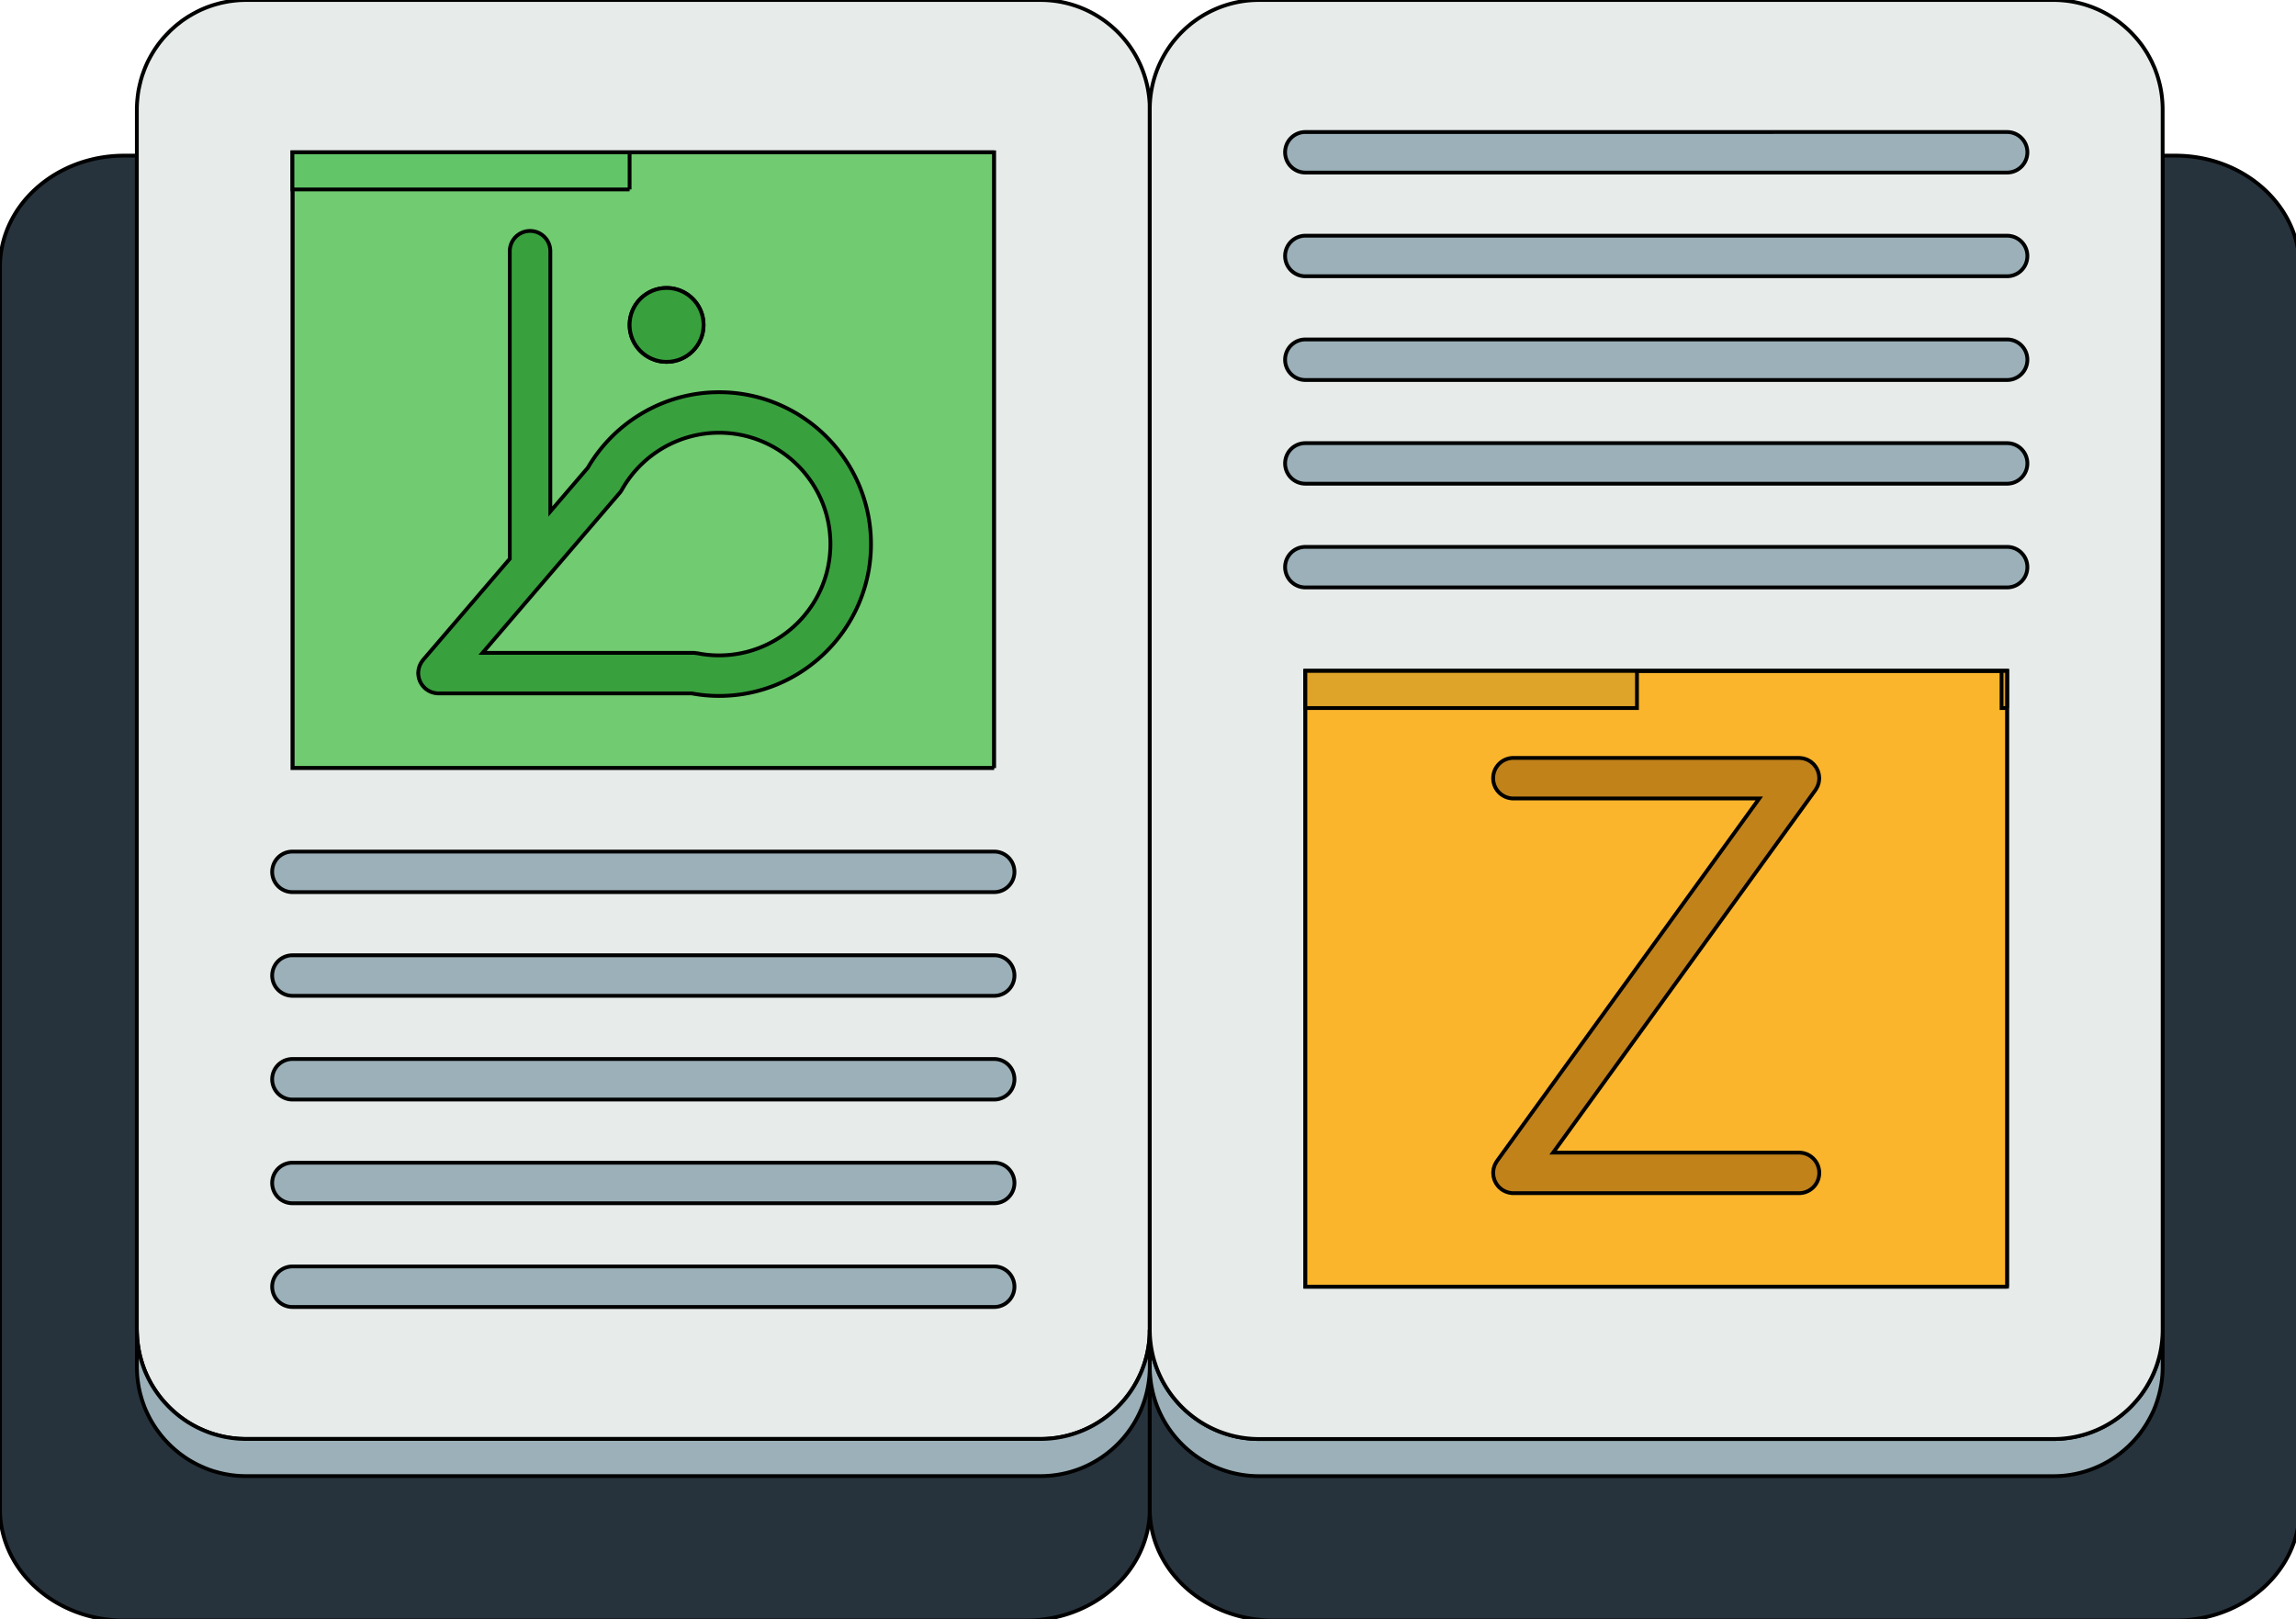<svg xmlns="http://www.w3.org/2000/svg" viewBox="0 0 604 426"><path d="M36 40.947V349.8c0 .507.027.973.053 1.467.041 1.014.146 2.014.307 3 .067.454.133.92.24 1.347.093.48.187.92.32 1.386.24.92.52 1.827.841 2.707.306.893.68 1.733 1.093 2.573v.014c.399.827.84 1.653 1.333 2.439a28.1 28.1 0 0 0 2.067 2.961c.214.28.44.546.68.813.24.293.494.587.773.867a27.428 27.428 0 0 0 3.159 2.933c.214.187.427.36.654.507.173.147.346.267.52.386.227.161.44.32.667.467.32.227.653.44.986.64l.307.187c.146.094.306.173.454.267.146.08.293.173.44.239.267.161.547.294.814.44l.227.12.293.133c.867.427 1.773.8 2.68 1.146.427.16.854.307 1.307.44.266.08.533.16.8.227.186.054.387.12.586.16l.307.08.2.04c.294.08.586.146.88.2.133.04.253.053.387.08l.254.04.253.04c.267.053.52.093.786.133l.28.04c.121.013.253.04.374.04.28.039.546.067.827.093.333.027.667.067 1 .079h.16c.493.028.986.041 1.48.041h208.919c15.892-.012 28.759-12.878 28.759-28.759v47.253c0 16.161-14.627 29.281-32.654 29.281H32.667C14.64 426.347 0 413.253 0 397.066V70.227c0-16.16 14.64-29.28 32.667-29.28H36" fill="#27333c" stroke="#00000000"/><path d="m139.44 148.973 19.533-22.773v-.013c5.947-10.533 17.227-17.667 30.187-17.667 19.133 0 34.627 15.507 34.627 34.627 0 19.12-15.493 34.613-34.627 34.613a34.06 34.06 0 0 1-6.747-.667h-67.066l24.093-28.12" fill="#71cb70" stroke="#00000000"/><path d="M189.16 177.76a34.06 34.06 0 0 1-6.747-.667h-67.066l24.093-28.12 19.533-22.773v-.013a34.561 34.561 0 0 1 6.653-8.413 34.408 34.408 0 0 1 23.533-9.253c19.133 0 34.627 15.507 34.627 34.627 0 19.12-15.493 34.613-34.627 34.613m-13.8-102c5.36 0 9.72 4.347 9.72 9.72s-4.36 9.72-9.72 9.72c-5.373 0-9.733-4.347-9.733-9.72s4.36-9.72 9.733-9.72M76.933 40.067V202.08h184.6V40.067h-184.6" fill="#71cb70" stroke="#00000000"/><path d="M261.533 202.08V40.067h-184.6V202.08h184.6M36.053 27.28c.014-.427.054-.84.093-1.253.053-.56.12-1.107.201-1.64.067-.493.159-.973.266-1.44.094-.48.213-.947.333-1.413.041-.213.094-.413.16-.627l.027-.093c.066-.2.12-.4.187-.613.066-.267.159-.52.253-.773.053-.16.12-.307.173-.467l.041-.133c.32-.88.68-1.72 1.067-2.547.413-.827.853-1.64 1.333-2.427.241-.4.48-.787.747-1.173.44-.64.893-1.28 1.387-1.88.133-.16.266-.32.387-.48.186-.227.373-.44.573-.653.094-.12.2-.227.307-.333.214-.24.454-.48.68-.707.134-.147.28-.28.414-.427a5.96 5.96 0 0 1 .44-.413c.253-.227.493-.467.746-.68.147-.133.294-.253.427-.373.254-.213.507-.413.76-.6.533-.44 1.08-.84 1.654-1.213.28-.2.573-.387.88-.573.174-.12.347-.213.52-.307.32-.2.64-.387.973-.56a27.504 27.504 0 0 1 5.68-2.333c.159-.053.333-.093.493-.133.201-.067.401-.12.587-.16.228-.067.454-.12.68-.16l.254-.053c.186-.04.36-.08.547-.107.599-.133 1.2-.227 1.813-.293.294-.04.601-.08.893-.107h.014c.427-.04.84-.08 1.267-.093.48-.027.973-.04 1.467-.04h208.919c15.893 0 28.773 12.88 28.773 28.76l-.002.01v321.04c0 15.88-12.867 28.747-28.76 28.76H64.787c-.494 0-.987-.013-1.48-.041a16.097 16.097 0 0 1-1.16-.079c-.146-.027-.293-.04-.44-.054-.133-.013-.253-.013-.387-.039-.213-.014-.44-.054-.654-.08-.266-.04-.52-.08-.786-.133l-.253-.04c-.214-.027-.428-.08-.64-.12-.294-.054-.586-.12-.88-.2-.173-.027-.346-.08-.507-.12-.199-.053-.401-.106-.586-.16a16.777 16.777 0 0 1-.8-.227c-.44-.133-.88-.28-1.307-.44a31.735 31.735 0 0 1-2.68-1.146 9.932 9.932 0 0 1-.52-.254c-.267-.146-.547-.28-.814-.44-.307-.16-.6-.333-.893-.506l-.307-.187c-.333-.2-.667-.413-.986-.64-.227-.146-.44-.306-.667-.467a12.67 12.67 0 0 1-.52-.386 5.686 5.686 0 0 1-.654-.507c-.213-.173-.426-.333-.626-.52a28.705 28.705 0 0 1-3.306-3.281c-.227-.267-.454-.533-.68-.813a27.996 27.996 0 0 1-2.067-2.961c-.48-.786-.92-1.6-1.333-2.439v-.014a27.098 27.098 0 0 1-1.093-2.573c-.32-.88-.601-1.786-.841-2.707-.12-.452-.227-.919-.32-1.386a23.326 23.326 0 0 1-.24-1.347 25.027 25.027 0 0 1-.307-3c-.027-.493-.053-.96-.053-1.467V28.759c0-.493.014-.987.053-1.48" fill="#e7eceb" stroke="#00000000"/><path d="M572.267 40.947c18.027 0 32.667 13.12 32.667 29.28l-.001 326.839c0 16.187-14.64 29.281-32.666 29.281H335.121c-18.028 0-32.654-13.12-32.654-29.281v-47.253c0 15.893 12.893 28.773 28.773 28.773h208.919a28.613 28.613 0 0 0 19.775-7.88 30.38 30.38 0 0 0 3.267-3.667 38.475 38.475 0 0 0 1.547-2.293v-.014c.48-.786.92-1.613 1.333-2.439.413-.827.787-1.68 1.093-2.573.293-.773.52-1.56.747-2.36.667-2.414 1-4.947 1-7.547V40.946h3.346" fill="#27333c" stroke="#00000000"/><path d="M302.467 349.813v9.774c0 15.879-12.867 28.746-28.76 28.76H64.787c-.494 0-.987-.014-1.48-.04h-.16c-.333-.013-.667-.053-1-.08-.28-.028-.546-.054-.826-.094-.121 0-.253-.027-.374-.039l-.28-.041c-.266-.04-.52-.08-.786-.133l-.253-.04-.254-.04c-.133-.027-.253-.04-.387-.08-.294-.054-.586-.12-.88-.2l-.2-.04-.307-.08c-.199-.04-.401-.107-.586-.16a18.04 18.04 0 0 1-.8-.227c-.453-.133-.88-.28-1.307-.44a31.743 31.743 0 0 1-2.68-1.147l-.293-.133-.227-.12c-.267-.147-.547-.28-.814-.44-.146-.067-.293-.16-.44-.239-.147-.095-.307-.174-.453-.268l-.307-.186c-.333-.2-.667-.414-.986-.64-.227-.146-.44-.307-.667-.467a6.513 6.513 0 0 1-.52-.386 5.686 5.686 0 0 1-.654-.507 27.598 27.598 0 0 1-3.159-2.932c-.28-.282-.534-.575-.773-.868-.24-.267-.467-.533-.68-.814a28.087 28.087 0 0 1-2.067-2.96 25.464 25.464 0 0 1-1.333-2.44v-.013c-.413-.84-.787-1.68-1.093-2.573-.32-.88-.601-1.786-.841-2.707a16.192 16.192 0 0 1-.32-1.386c-.107-.427-.173-.893-.24-1.347a25.027 25.027 0 0 1-.307-3c-.027-.493-.053-.96-.053-1.467V349.8c0 .507.027.973.053 1.467.041 1.014.146 2.014.307 3 .067.454.133.92.24 1.347.093.48.186.92.32 1.386.24.92.52 1.827.841 2.707.306.893.68 1.733 1.093 2.573v.014c.399.827.84 1.653 1.333 2.439a28.1 28.1 0 0 0 2.067 2.961c.214.28.44.546.68.813.24.293.494.587.773.867a27.428 27.428 0 0 0 3.159 2.933c.214.187.427.36.654.507.173.147.346.267.52.386.227.161.44.32.667.467.32.227.653.44.986.64l.307.187c.146.094.306.173.453.267.147.08.294.173.44.239.267.161.547.294.814.44l.227.12.293.133c.867.427 1.773.8 2.68 1.146.427.16.854.307 1.307.44.266.08.533.16.8.227.186.054.387.12.586.16l.307.08.2.04c.294.08.586.146.88.2.133.04.253.053.387.08l.254.04.253.04c.266.053.52.093.786.133l.28.04c.121.013.253.04.374.04.28.039.546.067.826.093.333.027.667.067 1 .079h.16c.493.028.986.041 1.48.041l208.92.001c15.893-.013 28.76-12.88 28.76-28.76M567.92 357.36c.667-2.414 1-4.947 1-7.547v9.773c0 2.6-.333 5.133-1 7.546-.227.8-.453 1.587-.747 2.361-.307.893-.68 1.746-1.093 2.573a32.86 32.86 0 0 1-1.333 2.44v.014c-.493.786-1 1.546-1.547 2.293a30.457 30.457 0 0 1-3.267 3.667 28.613 28.613 0 0 1-19.775 7.88H331.24c-15.88 0-28.773-12.88-28.773-28.773v-9.774c0 15.893 12.893 28.773 28.773 28.773h208.919a28.613 28.613 0 0 0 19.775-7.88 30.38 30.38 0 0 0 3.267-3.667 38.475 38.475 0 0 0 1.547-2.293v-.014c.48-.786.92-1.613 1.333-2.439.413-.827.787-1.68 1.093-2.573.293-.773.52-1.56.747-2.36" fill="#9bb0b8" stroke="#00000000"/><path d="M527.987 338.52V176.507H343.4V338.52h184.587M560.48 8.427c.973.973 1.88 2.013 2.72 3.12l.013.013a29.365 29.365 0 0 1 1.533 2.28l.028.027c.452.773.892 1.6 1.305 2.413v.013c.2.427.387.867.587 1.293.187.413.36.867.507 1.307.293.773.533 1.56.747 2.36.413 1.493.693 3.04.853 4.627.093.947.147 1.907.147 2.893V349.813c0 2.6-.333 5.133-1 7.547-.227.8-.453 1.586-.747 2.36-.32.867-.707 1.733-1.093 2.573a32.839 32.839 0 0 1-1.333 2.439v.015a38 38 0 0 1-1.547 2.293 30.457 30.457 0 0 1-3.267 3.667 28.613 28.613 0 0 1-19.775 7.88H331.24c-15.88 0-28.773-12.88-28.773-28.773V28.761C302.48 12.868 315.36.001 331.24.001h208.919c7.935 0 15.121 3.227 20.321 8.427" fill="#e7eceb" stroke="#00000000"/><path d="M343.4 338.52h184.587V176.507H343.4z" fill="#fab52d" stroke="#00000000"/><path d="M261.533 234.707h-184.6a5.333 5.333 0 0 1 0-10.666h184.6a5.333 5.333 0 0 1 0 10.666M261.533 261.987h-184.6a5.333 5.333 0 0 1 0-10.666h184.6a5.333 5.333 0 0 1 0 10.666M261.533 289.28h-184.6a5.333 5.333 0 0 1 0-10.666h184.6a5.333 5.333 0 0 1 0 10.666M261.533 316.56h-184.6a5.333 5.333 0 0 1 0-10.666h184.6a5.333 5.333 0 1 1 0 10.666M261.533 343.853h-184.6a5.333 5.333 0 0 1 0-10.666h184.6a5.333 5.333 0 0 1 0 10.666M528 154.547H343.4a5.333 5.333 0 0 1 0-10.666l184.6-.001a5.333 5.333 0 0 1 0 10.666M528 127.253H343.4a5.333 5.333 0 0 1 0-10.666H528a5.333 5.333 0 0 1 0 10.666M528 99.973H343.4a5.333 5.333 0 0 1 0-10.666H528a5.333 5.333 0 0 1 0 10.666M528 72.68H343.4a5.333 5.333 0 0 1 0-10.666l184.6-.001a5.333 5.333 0 0 1 0 10.666M528 45.4H343.4a5.333 5.333 0 0 1 0-10.666l184.6-.001a5.333 5.333 0 0 1 0 10.666" fill="#9bb0b8" stroke="#00000000"/><path d="M175.36 95.2c5.36 0 9.72-4.347 9.72-9.72s-4.36-9.72-9.72-9.72c-5.373 0-9.733 4.347-9.733 9.72s4.36 9.72 9.733 9.72" fill="#38a13d" stroke="#00000000"/><path d="M189.16 172.427a28.62 28.62 0 0 1-5.671-.559h-.004l-.013-.001-.308-.031c-.247-.035-.493-.076-.751-.076h-55.469l36.079-42.088c.227-.264.419-.551.588-.851l.009-.013c5.208-9.224 14.995-14.955 25.543-14.955 16.152 0 29.293 13.141 29.293 29.293-.003 16.145-13.144 29.28-29.296 29.28m0-69.24c-14.199 0-27.369 7.613-34.535 19.891l-9.852 11.493V66.093a5.333 5.333 0 0 0-10.666 0v80.921l-22.809 26.609-.164.236a5.773 5.773 0 0 0-.325.465 5.903 5.903 0 0 0-.447.922 4.648 4.648 0 0 0-.157.508 4.916 4.916 0 0 0-.161 1.054l-.028.283.02.195c.007.191.03.377.058.565.023.164.046.325.084.484.041.172.099.337.156.504.056.161.111.321.182.475.071.156.158.304.247.453.087.151.175.3.277.44.097.133.206.259.317.384.124.141.249.279.388.407l.138.144.266.189a5.7 5.7 0 0 0 .372.265c.162.103.33.188.498.271.125.061.248.125.379.177.201.079.404.136.609.189l.342.091c.331.063.666.101 1 .101h66.614c2.345.436 4.764.667 7.203.667 22.035 0 39.96-17.92 39.96-39.947-.003-22.036-17.928-39.961-39.963-39.961" fill="#38a13d" stroke="#00000000"/><path d="M473.253 303.24h-64.679l69-95.38.044-.075c.116-.165.205-.345.304-.523.071-.133.156-.261.216-.397.067-.152.107-.313.159-.472.057-.176.125-.349.164-.528.028-.131.033-.268.052-.401.029-.216.063-.432.065-.649l.008-.08c0-.121-.028-.233-.037-.352-.012-.204-.023-.407-.06-.608-.031-.165-.08-.321-.125-.481-.048-.172-.093-.343-.159-.509-.063-.16-.143-.308-.22-.459-.08-.156-.157-.313-.251-.463-.093-.145-.203-.276-.309-.412-.107-.136-.208-.272-.329-.399-.136-.143-.289-.265-.44-.392l-.277-.247-.072-.041c-.172-.12-.359-.216-.544-.316-.125-.068-.247-.148-.376-.204-.163-.071-.336-.116-.507-.171-.163-.053-.325-.116-.492-.153-.143-.031-.293-.037-.441-.057-.203-.027-.405-.059-.608-.061l-.087-.009h-75.12a5.333 5.333 0 0 0 0 10.666h64.679l-69 95.38-.044.075c-.116.166-.207.344-.304.523-.072.133-.156.261-.216.397-.067.151-.107.313-.159.472-.057.176-.125.349-.164.528-.028.131-.033.268-.052.403-.029.216-.063.431-.065.648l-.008.08.036.352c.013.204.024.407.061.608.029.164.08.32.124.479.048.173.093.346.16.515.061.157.141.303.217.452.08.158.157.319.255.469.092.143.199.271.303.404.109.139.212.279.336.406.132.14.281.259.428.383l.288.256.084.052.26.158c.189.116.38.224.579.313l.307.125c.209.08.421.145.637.197l.292.068c.32.059.643.097.964.097H473.254a5.333 5.333 0 0 0 0-10.666" fill="#c1821a" stroke="#00000000"/><path d="M165.627 49.84H76.933v-9.773h184.6-95.907v9.773" fill="#62c669" stroke="#00000000"/><path d="M527.987 186.28h-1.447v-9.773h-95.907v9.773H343.4v-9.773h184.587v9.773" fill="#dea329" stroke="#00000000"/></svg>